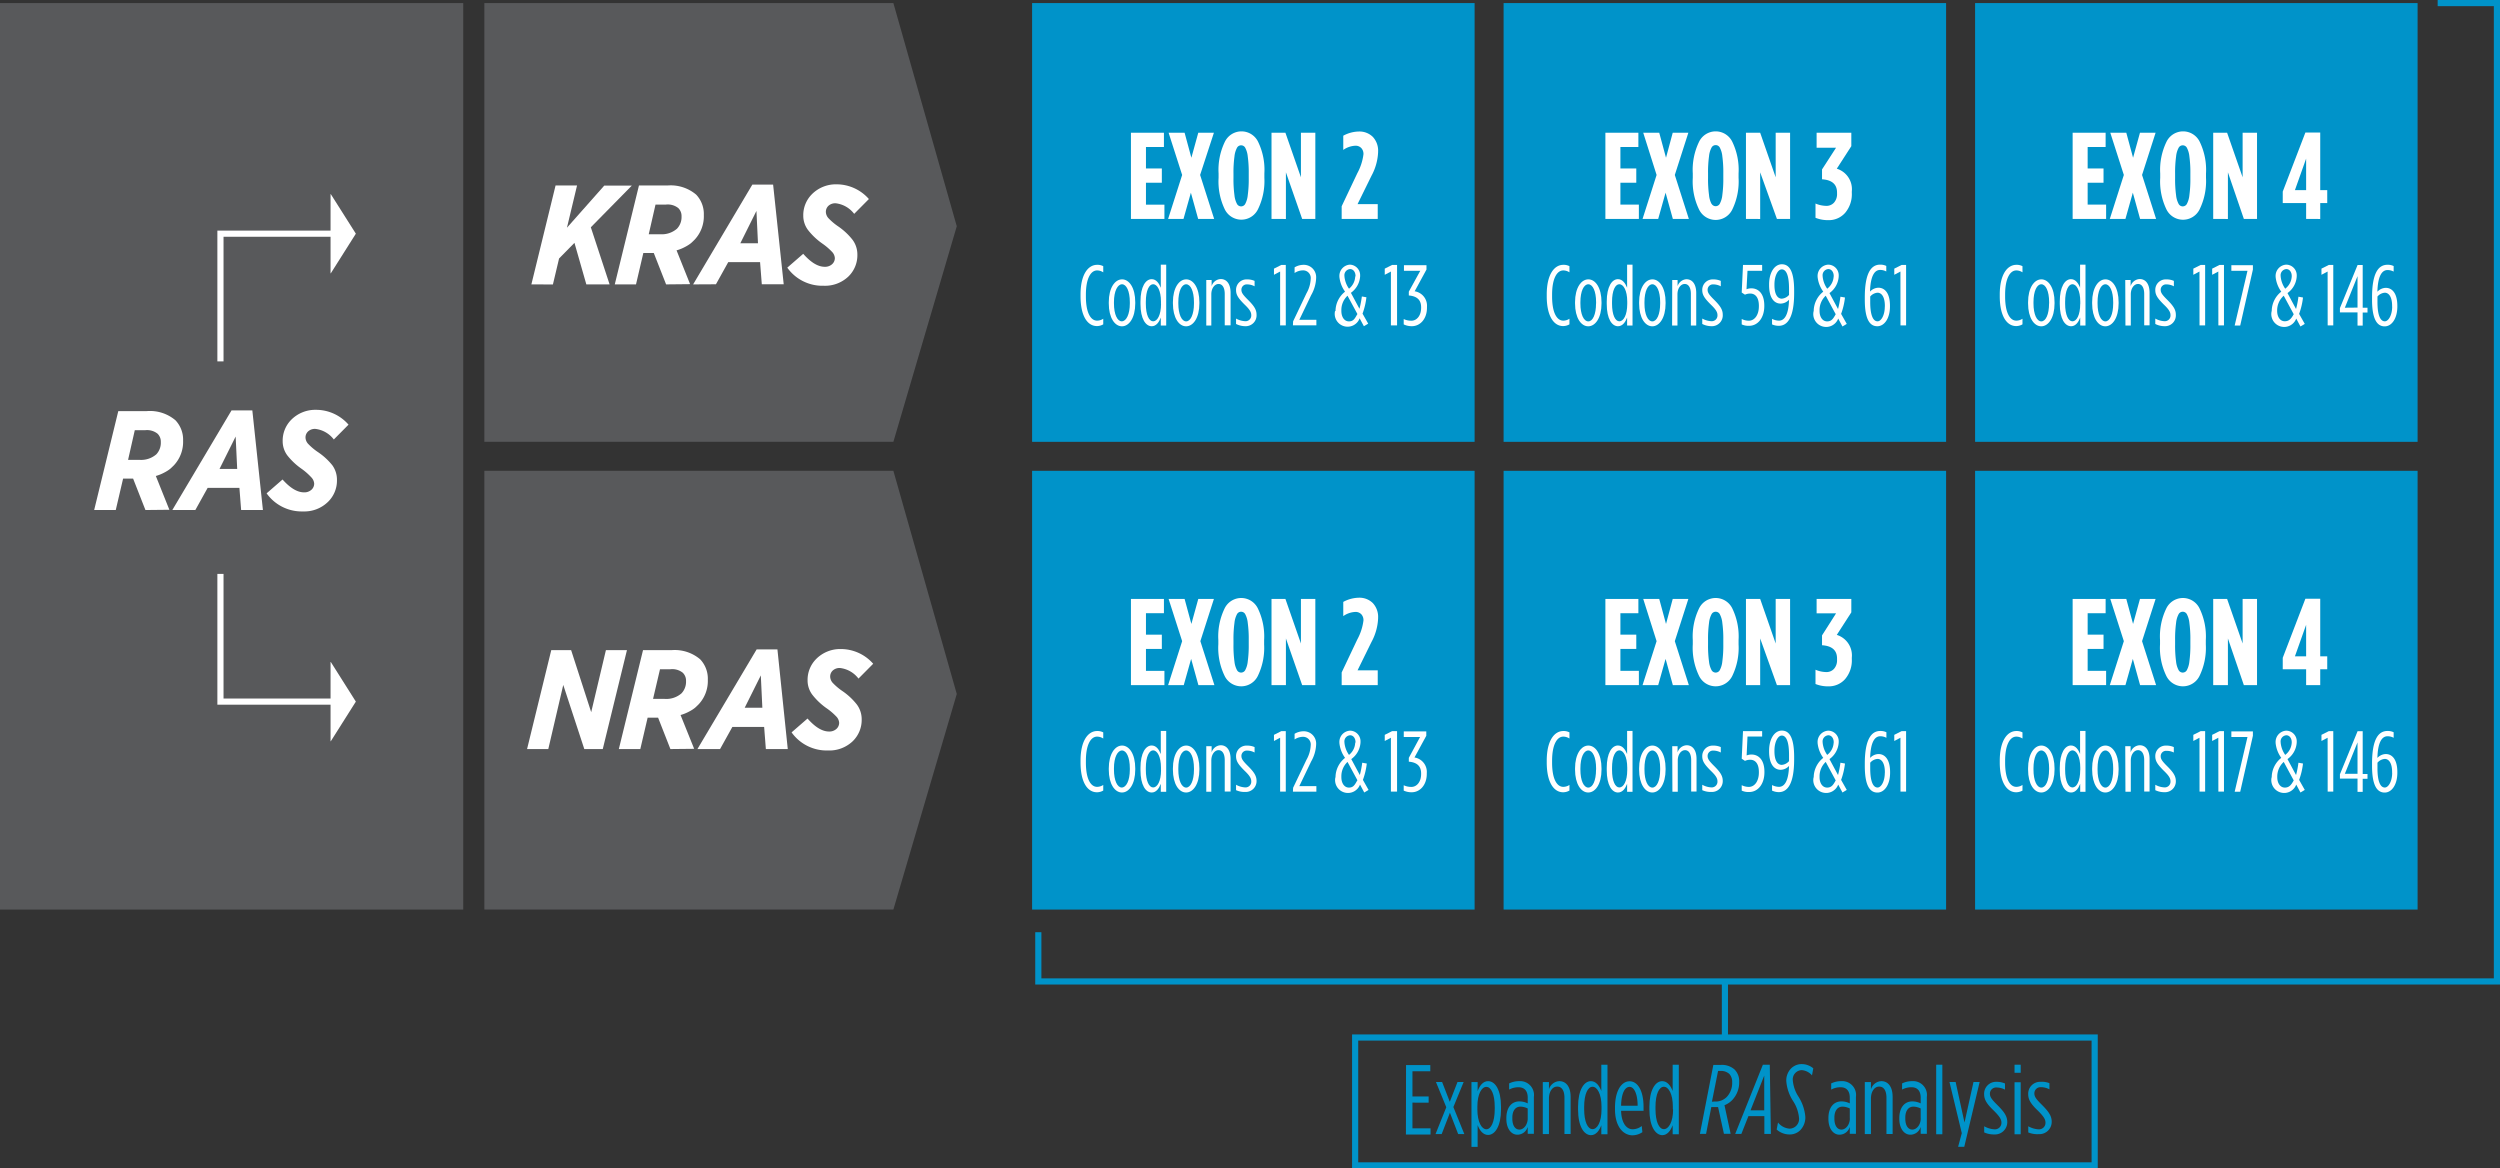 <svg xmlns="http://www.w3.org/2000/svg" viewBox="0 0 406.21 189.86"><rect x="0" y="0" width="406.21" height="189.86" fill="#333333" stroke="none"/><defs><style>.cls-1{fill:#58595b;}.cls-2{fill:#0093c9;}.cls-3{fill:#fff;}.cls-4,.cls-5{fill:none;stroke-miterlimit:10;}.cls-4{stroke:#0093c9;}.cls-5{stroke:#fff;}</style></defs><title>kras-exor-2-analysis-lg</title><g id="Layer_2" data-name="Layer 2"><g id="Layer_1-2" data-name="Layer 1"><polygon class="cls-1" points="78.7 71.79 78.7 0.5 145.16 0.5 155.46 36.76 145.16 71.79 78.7 71.79"/><polygon class="cls-1" points="78.7 147.79 78.7 76.5 145.16 76.5 155.46 112.76 145.16 147.79 78.7 147.79"/><rect class="cls-2" x="167.7" y="76.5" width="71.9" height="71.29"/><rect class="cls-1" y="0.5" width="75.27" height="147.29"/><rect class="cls-2" x="167.7" y="0.5" width="71.9" height="71.29"/><rect class="cls-2" x="244.31" y="76.5" width="71.9" height="71.29"/><rect class="cls-2" x="244.31" y="0.5" width="71.9" height="71.29"/><rect class="cls-2" x="320.92" y="76.5" width="71.9" height="71.29"/><rect class="cls-2" x="320.92" y="0.5" width="71.9" height="71.29"/><path class="cls-3" d="M183.76,35.57v-14h5.36v2.32H186.2v3.48h2.58v2.32H186.2v3.56h3v2.32Z"/><path class="cls-3" d="M194.7,21.57h2.54L195,28.43l2.28,7.14h-2.6l-1.18-4.26-1.2,4.26H189.8l2.28-7.14-2.2-6.86h2.6l1.1,4.06Z"/><path class="cls-3" d="M204.4,34A3,3,0,0,1,199,34a10.42,10.42,0,0,1-1-5.1v-.72a10.42,10.42,0,0,1,1-5.1,3,3,0,0,1,5.44,0,10.42,10.42,0,0,1,1,5.1v.72A10.42,10.42,0,0,1,204.4,34ZM201,33.15a.76.76,0,0,0,1.32,0,3.78,3.78,0,0,0,.42-1.43,19.36,19.36,0,0,0,.16-2.79v-.72a19.36,19.36,0,0,0-.16-2.79,3.78,3.78,0,0,0-.42-1.43A.76.76,0,0,0,201,24a3.78,3.78,0,0,0-.42,1.43,19.36,19.36,0,0,0-.16,2.79v.72a19.36,19.36,0,0,0,.16,2.79A3.78,3.78,0,0,0,201,33.15Z"/><path class="cls-3" d="M206.6,35.57v-14h2.26l2.52,7.24V21.57h2.34v14h-2.14L208.94,28v7.58Z"/><path class="cls-3" d="M218,35.57V33.51l2.54-5.36a8.68,8.68,0,0,0,1-3.08,1.4,1.4,0,0,0-.34-1,1.26,1.26,0,0,0-1-.39,3.67,3.67,0,0,0-1.94.68V22.05a5.48,5.48,0,0,1,2.5-.68,3.09,3.09,0,0,1,2.3.87,3.28,3.28,0,0,1,.86,2.41v.1a8.85,8.85,0,0,1-1.08,3.82l-2.26,4.6h3.28v2.4Z"/><path class="cls-3" d="M175.57,48.13v-.28c0-3.29,1.25-4.82,2.69-4.82a2,2,0,0,1,1,.22v1a1.81,1.81,0,0,0-1-.31c-1,0-1.82,1.25-1.82,3.94v.28c0,2.73.81,3.94,1.82,3.94a1.82,1.82,0,0,0,1-.31v.91a2,2,0,0,1-1.08.28C176.73,52.95,175.57,51.41,175.57,48.13Z"/><path class="cls-3" d="M180.16,49.31V49.1c0-2.34,1-3.71,2.16-3.71s2.14,1.37,2.14,3.71v.21c0,2.34-1,3.71-2.16,3.71S180.16,51.65,180.16,49.31Zm3.42,0v-.22c0-1.81-.56-2.9-1.27-2.9S181,47.27,181,49.08v.22c0,1.81.56,2.91,1.27,2.91S183.58,51.11,183.58,49.31Z"/><path class="cls-3" d="M185.31,49.38V49c0-2.44.85-3.64,1.82-3.64.74,0,1.2.67,1.48,1.4V43h.88v9.89h-.88V51.6c-.28.74-.74,1.41-1.48,1.41C186.17,53,185.31,51.84,185.31,49.38Zm3.33,0V49c0-1.81-.62-2.82-1.27-2.82s-1.19,1-1.19,2.86v.31c0,1.83.52,2.86,1.19,2.86S188.65,51.2,188.65,49.39Z"/><path class="cls-3" d="M190.58,49.31V49.1c0-2.34,1-3.71,2.16-3.71s2.14,1.37,2.14,3.71v.21c0,2.34-1,3.71-2.16,3.71S190.58,51.65,190.58,49.31Zm3.42,0v-.22c0-1.81-.56-2.9-1.27-2.9s-1.27,1.09-1.27,2.9v.22c0,1.81.56,2.91,1.27,2.91S194,51.11,194,49.31Z"/><path class="cls-3" d="M196,45.5h.87v1a1.62,1.62,0,0,1,1.47-1.16c1,0,1.61.83,1.61,2.23v5.29H199V47.75c0-1-.38-1.61-1-1.61s-1.18.67-1.18,1.69v5.06H196Z"/><path class="cls-3" d="M200.84,52.64v-.88a3.36,3.36,0,0,0,1.47.43.93.93,0,0,0,1-1v0c0-.46-.25-.91-1.08-1.7-1-1-1.39-1.55-1.39-2.35v0a1.69,1.69,0,0,1,1.79-1.74,2.87,2.87,0,0,1,1.22.24v.88a2.58,2.58,0,0,0-1.22-.31.86.86,0,0,0-.92.88v0c0,.46.24.81,1.09,1.65,1,1,1.37,1.6,1.37,2.4v0A1.76,1.76,0,0,1,202.33,53,3.36,3.36,0,0,1,200.84,52.64Z"/><path class="cls-3" d="M208,44.12l-1,.53v-1l1.19-.6h.73v9.82H208Z"/><path class="cls-3" d="M210.11,52.21l2.17-4.55a5.23,5.23,0,0,0,.69-2.34,1.24,1.24,0,0,0-1.23-1.39,2.51,2.51,0,0,0-1.39.43v-.92a2.86,2.86,0,0,1,1.5-.41,2,2,0,0,1,2,2.14v.06a6,6,0,0,1-.81,2.73l-1.92,4h2.77v.9h-3.81Z"/><path class="cls-3" d="M217,50.55v-.08a4.07,4.07,0,0,1,1.55-3.08,4.93,4.93,0,0,1-.92-2.42v-.08A1.83,1.83,0,0,1,219.33,43,1.73,1.73,0,0,1,221,44.82v.08a3.58,3.58,0,0,1-1.5,2.68l1.39,2.59a14.76,14.76,0,0,0,.39-2l.74.13a11.26,11.26,0,0,1-.63,2.66l.92,1.63-.7.42-.69-1.29a2.09,2.09,0,0,1-4-1.18Zm3.57.5-1.62-3a3.19,3.19,0,0,0-1,2.37v.1c0,1,.49,1.7,1.23,1.7S220.15,51.74,220.53,51.06Zm-.32-6.14v-.07c0-.6-.34-1.12-.88-1.12a1,1,0,0,0-.92,1.13v.06a4.13,4.13,0,0,0,.74,2A2.67,2.67,0,0,0,220.2,44.92Z"/><path class="cls-3" d="M226,44.12l-1,.53v-1l1.19-.6H227v9.82H226Z"/><path class="cls-3" d="M228.08,52.71v-.87a2.84,2.84,0,0,0,1.26.27c.83,0,1.57-.78,1.57-2.1v-.08c0-1.25-.73-1.81-2-1.92v-.62L230.77,44h-2.65v-.91h3.66v.71l-1.92,3.53a2.37,2.37,0,0,1,2,2.54V50c0,1.83-1.11,3-2.45,3A3,3,0,0,1,228.08,52.71Z"/><path class="cls-3" d="M260.85,35.57v-14h5.36v2.32h-2.92v3.48h2.58v2.32h-2.58v3.56h3v2.32Z"/><path class="cls-3" d="M271.79,21.57h2.54l-2.2,6.86,2.28,7.14h-2.6l-1.18-4.26-1.2,4.26h-2.54l2.28-7.14L267,21.57h2.6l1.1,4.06Z"/><path class="cls-3" d="M281.49,34a3,3,0,0,1-5.44,0,10.42,10.42,0,0,1-1-5.1v-.72a10.42,10.42,0,0,1,1-5.1,3,3,0,0,1,5.44,0,10.43,10.43,0,0,1,1,5.1v.72A10.43,10.43,0,0,1,281.49,34Zm-3.38-.88a.76.76,0,0,0,1.32,0,3.76,3.76,0,0,0,.42-1.43,19.22,19.22,0,0,0,.16-2.79v-.72a19.22,19.22,0,0,0-.16-2.79,3.76,3.76,0,0,0-.42-1.43.76.76,0,0,0-1.32,0,3.76,3.76,0,0,0-.42,1.43,19.22,19.22,0,0,0-.16,2.79v.72a19.22,19.22,0,0,0,.16,2.79A3.76,3.76,0,0,0,278.11,33.15Z"/><path class="cls-3" d="M283.69,35.57v-14H286l2.52,7.24V21.57h2.34v14h-2.14L286,28v7.58Z"/><path class="cls-3" d="M297.07,35.77a5.4,5.4,0,0,1-2.08-.38V33.07a4.61,4.61,0,0,0,1.76.38,1.63,1.63,0,0,0,1.25-.53,2.08,2.08,0,0,0,.49-1.47v-.16q0-2-2.44-2.16v-1.6L298.33,24h-3.16V21.57h5.64v2.18l-2.36,3.66a3.49,3.49,0,0,1,2.44,3.7v.22a4.69,4.69,0,0,1-1.07,3.24A3.52,3.52,0,0,1,297.07,35.77Z"/><path class="cls-3" d="M251.32,48.13v-.28c0-3.29,1.25-4.82,2.69-4.82a2,2,0,0,1,1,.22v1a1.81,1.81,0,0,0-1-.31c-1,0-1.82,1.25-1.82,3.94v.28c0,2.73.81,3.94,1.82,3.94a1.82,1.82,0,0,0,1-.31v.91a2,2,0,0,1-1.08.28C252.49,52.95,251.32,51.41,251.32,48.13Z"/><path class="cls-3" d="M255.92,49.31V49.1c0-2.34,1-3.71,2.16-3.71s2.14,1.37,2.14,3.71v.21c0,2.34-1,3.71-2.16,3.71S255.92,51.65,255.92,49.31Zm3.42,0v-.22c0-1.81-.56-2.9-1.27-2.9s-1.28,1.09-1.28,2.9v.22c0,1.81.56,2.91,1.28,2.91S259.33,51.11,259.33,49.31Z"/><path class="cls-3" d="M261.07,49.38V49c0-2.44.85-3.64,1.82-3.64.74,0,1.21.67,1.49,1.4V43h.88v9.89h-.88V51.6c-.28.74-.74,1.41-1.49,1.41C261.92,53,261.07,51.84,261.07,49.38Zm3.33,0V49c0-1.81-.62-2.82-1.28-2.82s-1.19,1-1.19,2.86v.31c0,1.83.52,2.86,1.19,2.86S264.4,51.2,264.4,49.39Z"/><path class="cls-3" d="M266.33,49.31V49.1c0-2.34,1-3.71,2.16-3.71s2.14,1.37,2.14,3.71v.21c0,2.34-1,3.71-2.16,3.71S266.33,51.65,266.33,49.31Zm3.42,0v-.22c0-1.81-.56-2.9-1.27-2.9s-1.28,1.09-1.28,2.9v.22c0,1.81.56,2.91,1.28,2.91S269.75,51.11,269.75,49.31Z"/><path class="cls-3" d="M271.71,45.5h.87v1A1.62,1.62,0,0,1,274,45.37c1,0,1.61.83,1.61,2.23v5.29h-.87V47.75c0-1-.38-1.61-1-1.61s-1.18.67-1.18,1.69v5.06h-.87Z"/><path class="cls-3" d="M276.59,52.64v-.88a3.36,3.36,0,0,0,1.47.43.93.93,0,0,0,1-1v0c0-.46-.25-.91-1.08-1.7-1-1-1.39-1.55-1.39-2.35v0a1.69,1.69,0,0,1,1.79-1.74,2.87,2.87,0,0,1,1.22.24v.88a2.58,2.58,0,0,0-1.22-.31.86.86,0,0,0-.92.88v0c0,.46.24.81,1.09,1.65,1,1,1.37,1.6,1.37,2.4v0A1.76,1.76,0,0,1,278.08,53,3.36,3.36,0,0,1,276.59,52.64Z"/><path class="cls-3" d="M283,52.71v-.88a2.58,2.58,0,0,0,1.16.28c.94,0,1.63-.94,1.63-2.34V49.7c0-1.44-.64-2-1.39-2a2,2,0,0,0-.87.18l-.53-.35.21-4.48h3.11V44h-2.38L283.78,47a2.06,2.06,0,0,1,.8-.15c1.09,0,2.09.81,2.09,2.8v.08c0,1.92-1.05,3.21-2.48,3.21A2.6,2.6,0,0,1,283,52.71Z"/><path class="cls-3" d="M287.93,52.71v-.9a2.55,2.55,0,0,0,1.12.29c1,0,1.57-1.15,1.64-3.4a1.89,1.89,0,0,1-1.36.63c-1,0-1.88-.83-1.88-3v-.1c0-2,.91-3.29,2.07-3.29s2,1,2,4.3v.39c0,3.91-1.05,5.31-2.49,5.31A2.68,2.68,0,0,1,287.93,52.71Zm2.76-4.79v-1c0-2.45-.57-3.15-1.18-3.15s-1.19,1-1.19,2.45v.1c0,1.58.55,2.21,1.19,2.21A1.74,1.74,0,0,0,290.69,47.92Z"/><path class="cls-3" d="M294.7,50.55v-.08a4.07,4.07,0,0,1,1.55-3.08,4.93,4.93,0,0,1-.92-2.42v-.08A1.83,1.83,0,0,1,297.08,43a1.73,1.73,0,0,1,1.68,1.86v.08a3.58,3.58,0,0,1-1.5,2.68l1.39,2.59a14.76,14.76,0,0,0,.39-2l.74.13a11.26,11.26,0,0,1-.63,2.66l.92,1.63-.7.42-.69-1.29a2.09,2.09,0,0,1-4-1.18Zm3.57.5-1.62-3a3.19,3.19,0,0,0-1,2.37v.1c0,1,.49,1.7,1.23,1.7S297.89,51.74,298.27,51.06Zm-.32-6.14v-.07c0-.6-.34-1.12-.88-1.12a1,1,0,0,0-.92,1.13v.06a4.13,4.13,0,0,0,.74,2A2.67,2.67,0,0,0,297.94,44.92Z"/><path class="cls-3" d="M303,48.72v-.39C303,44.42,304,43,305.49,43a2.2,2.2,0,0,1,1,.21v.9a2.08,2.08,0,0,0-1-.25c-1,0-1.58,1.19-1.64,3.52a1.91,1.91,0,0,1,1.36-.63c1,0,1.88.83,1.88,2.93v.11c0,1.93-.9,3.22-2.06,3.22S303,52,303,48.72Zm3.26,1.11V49.7c0-1.5-.56-2.14-1.19-2.14a1.74,1.74,0,0,0-1.19.62v.88c0,2.45.59,3.15,1.19,3.15S306.25,51.2,306.25,49.82Z"/><path class="cls-3" d="M308.79,44.12l-1,.53v-1l1.19-.6h.73v9.82h-.91Z"/><path class="cls-3" d="M336.77,35.57v-14h5.36v2.32h-2.92v3.48h2.58v2.32h-2.58v3.56h3v2.32Z"/><path class="cls-3" d="M347.71,21.57h2.54l-2.2,6.86,2.28,7.14h-2.6l-1.18-4.26-1.2,4.26h-2.54l2.28-7.14-2.2-6.86h2.6l1.1,4.06Z"/><path class="cls-3" d="M357.41,34A3,3,0,0,1,352,34a10.42,10.42,0,0,1-1-5.1v-.72a10.42,10.42,0,0,1,1-5.1,3,3,0,0,1,5.44,0,10.43,10.43,0,0,1,1,5.1v.72A10.43,10.43,0,0,1,357.41,34ZM354,33.15a.76.76,0,0,0,1.32,0,3.76,3.76,0,0,0,.42-1.43,19.22,19.22,0,0,0,.16-2.79v-.72a19.22,19.22,0,0,0-.16-2.79,3.76,3.76,0,0,0-.42-1.43A.76.76,0,0,0,354,24a3.76,3.76,0,0,0-.42,1.43,19.22,19.22,0,0,0-.16,2.79v.72a19.22,19.22,0,0,0,.16,2.79A3.76,3.76,0,0,0,354,33.15Z"/><path class="cls-3" d="M359.61,35.57v-14h2.26l2.52,7.24V21.57h2.34v14h-2.14L362,28v7.58Z"/><path class="cls-3" d="M374.71,35.57V33h-3.8V31.13l3.68-9.6H377v9.36h1.14V33H377v2.58Zm-1.82-4.68h1.82V25.77Z"/><path class="cls-3" d="M324.93,48.13v-.28c0-3.29,1.25-4.82,2.69-4.82a2,2,0,0,1,1,.22v1a1.81,1.81,0,0,0-1-.31c-1,0-1.82,1.25-1.82,3.94v.28c0,2.73.81,3.94,1.82,3.94a1.82,1.82,0,0,0,1-.31v.91a2,2,0,0,1-1.08.28C326.1,52.95,324.93,51.41,324.93,48.13Z"/><path class="cls-3" d="M329.53,49.31V49.1c0-2.34,1-3.71,2.16-3.71s2.14,1.37,2.14,3.71v.21c0,2.34-1,3.71-2.16,3.71S329.53,51.65,329.53,49.31Zm3.42,0v-.22c0-1.81-.56-2.9-1.27-2.9s-1.27,1.09-1.27,2.9v.22c0,1.81.56,2.91,1.27,2.91S332.94,51.11,332.94,49.31Z"/><path class="cls-3" d="M334.68,49.38V49c0-2.44.85-3.64,1.82-3.64.74,0,1.21.67,1.48,1.4V43h.88v9.89H338V51.6c-.28.74-.74,1.41-1.48,1.41C335.53,53,334.68,51.84,334.68,49.38Zm3.33,0V49c0-1.81-.62-2.82-1.27-2.82s-1.19,1-1.19,2.86v.31c0,1.83.52,2.86,1.19,2.86S338,51.2,338,49.39Z"/><path class="cls-3" d="M339.94,49.31V49.1c0-2.34,1-3.71,2.16-3.71s2.14,1.37,2.14,3.71v.21c0,2.34-1,3.71-2.16,3.71S339.94,51.65,339.94,49.31Zm3.42,0v-.22c0-1.81-.56-2.9-1.27-2.9s-1.27,1.09-1.27,2.9v.22c0,1.81.56,2.91,1.27,2.91S343.36,51.11,343.36,49.31Z"/><path class="cls-3" d="M345.32,45.5h.87v1a1.62,1.62,0,0,1,1.47-1.16c1,0,1.61.83,1.61,2.23v5.29h-.87V47.75c0-1-.38-1.61-1-1.61s-1.18.67-1.18,1.69v5.06h-.87Z"/><path class="cls-3" d="M350.2,52.64v-.88a3.36,3.36,0,0,0,1.47.43.93.93,0,0,0,1-1v0c0-.46-.25-.91-1.08-1.7-1-1-1.39-1.55-1.39-2.35v0A1.69,1.69,0,0,1,352,45.4a2.87,2.87,0,0,1,1.22.24v.88a2.58,2.58,0,0,0-1.22-.31.86.86,0,0,0-.92.88v0c0,.46.24.81,1.09,1.65,1,1,1.37,1.6,1.37,2.4v0A1.76,1.76,0,0,1,351.69,53,3.36,3.36,0,0,1,350.2,52.64Z"/><path class="cls-3" d="M357.38,44.12l-1,.53v-1l1.19-.6h.73v9.82h-.91Z"/><path class="cls-3" d="M360.44,44.12l-1,.53v-1l1.19-.6h.73v9.82h-.91Z"/><path class="cls-3" d="M365.18,44h-2.62v-.91h3.5v.71L364,52.89h-.9Z"/><path class="cls-3" d="M369.12,50.55v-.08a4.07,4.07,0,0,1,1.55-3.08,4.94,4.94,0,0,1-.92-2.42v-.08A1.83,1.83,0,0,1,371.5,43a1.73,1.73,0,0,1,1.68,1.86v.08a3.58,3.58,0,0,1-1.5,2.68l1.39,2.59a14.75,14.75,0,0,0,.39-2l.74.13a11.26,11.26,0,0,1-.63,2.66l.92,1.63-.7.42-.69-1.29a2.09,2.09,0,0,1-4-1.18Zm3.57.5-1.62-3A3.19,3.19,0,0,0,370,50.4v.1c0,1,.49,1.7,1.23,1.7S372.31,51.74,372.69,51.06Zm-.32-6.14v-.07c0-.6-.34-1.12-.88-1.12a1,1,0,0,0-.92,1.13v.06a4.12,4.12,0,0,0,.74,2A2.67,2.67,0,0,0,372.37,44.92Z"/><path class="cls-3" d="M378.2,44.12l-1,.53v-1l1.19-.6h.73v9.82h-.91Z"/><path class="cls-3" d="M383.06,50.76H380.2v-.7l2.87-7h.83V50h.78v.78h-.78v2.13h-.84Zm0-.78V44.87L381,50Z"/><path class="cls-3" d="M385.42,48.72v-.39c0-3.91,1-5.31,2.51-5.31a2.2,2.2,0,0,1,1,.21v.9a2.08,2.08,0,0,0-1-.25c-1,0-1.58,1.19-1.64,3.52a1.92,1.92,0,0,1,1.36-.63c1,0,1.88.83,1.88,2.93v.11c0,1.93-.9,3.22-2.06,3.22S385.42,52,385.42,48.72Zm3.26,1.11V49.7c0-1.5-.56-2.14-1.19-2.14a1.75,1.75,0,0,0-1.19.62v.88c0,2.45.59,3.15,1.19,3.15S388.69,51.2,388.69,49.82Z"/><path class="cls-3" d="M183.76,111.32v-14h5.36v2.32H186.2v3.48h2.58v2.32H186.2V109h3v2.32Z"/><path class="cls-3" d="M194.7,97.32h2.54l-2.2,6.86,2.28,7.14h-2.6l-1.18-4.26-1.2,4.26H189.8l2.28-7.14-2.2-6.86h2.6l1.1,4.06Z"/><path class="cls-3" d="M204.4,109.78a3,3,0,0,1-5.44,0,10.42,10.42,0,0,1-1-5.1V104a10.42,10.42,0,0,1,1-5.1,3,3,0,0,1,5.44,0,10.42,10.42,0,0,1,1,5.1v.72A10.42,10.42,0,0,1,204.4,109.78ZM201,108.9a.76.76,0,0,0,1.32,0,3.78,3.78,0,0,0,.42-1.43,19.36,19.36,0,0,0,.16-2.79V104a19.36,19.36,0,0,0-.16-2.79,3.78,3.78,0,0,0-.42-1.43.76.76,0,0,0-1.32,0,3.78,3.78,0,0,0-.42,1.43,19.36,19.36,0,0,0-.16,2.79v.72a19.36,19.36,0,0,0,.16,2.79A3.78,3.78,0,0,0,201,108.9Z"/><path class="cls-3" d="M206.6,111.32v-14h2.26l2.52,7.24V97.32h2.34v14h-2.14l-2.64-7.58v7.58Z"/><path class="cls-3" d="M218,111.32v-2.06l2.54-5.36a8.68,8.68,0,0,0,1-3.08,1.4,1.4,0,0,0-.34-1,1.26,1.26,0,0,0-1-.39,3.67,3.67,0,0,0-1.94.68V97.8a5.48,5.48,0,0,1,2.5-.68,3.09,3.09,0,0,1,2.3.87,3.28,3.28,0,0,1,.86,2.41v.1a8.85,8.85,0,0,1-1.08,3.82l-2.26,4.6h3.28v2.4Z"/><path class="cls-3" d="M175.57,123.88v-.28c0-3.29,1.25-4.82,2.69-4.82a2,2,0,0,1,1,.22v1a1.81,1.81,0,0,0-1-.31c-1,0-1.82,1.25-1.82,3.94v.28c0,2.73.81,3.94,1.82,3.94a1.82,1.82,0,0,0,1-.31v.91a2,2,0,0,1-1.08.28C176.73,128.7,175.57,127.16,175.57,123.88Z"/><path class="cls-3" d="M180.16,125.06v-.21c0-2.34,1-3.71,2.16-3.71s2.14,1.37,2.14,3.71v.21c0,2.34-1,3.71-2.16,3.71S180.16,127.4,180.16,125.06Zm3.42,0v-.22c0-1.81-.56-2.9-1.27-2.9S181,123,181,124.83v.22c0,1.81.56,2.91,1.27,2.91S183.58,126.86,183.58,125.06Z"/><path class="cls-3" d="M185.31,125.13v-.36c0-2.44.85-3.64,1.82-3.64.74,0,1.2.67,1.48,1.4v-3.77h.88v9.89h-.88v-1.29c-.28.74-.74,1.41-1.48,1.41C186.17,128.77,185.31,127.59,185.31,125.13Zm3.33,0v-.39c0-1.81-.62-2.82-1.27-2.82s-1.19,1-1.19,2.86v.31c0,1.83.52,2.86,1.19,2.86S188.65,126.95,188.65,125.14Z"/><path class="cls-3" d="M190.58,125.06v-.21c0-2.34,1-3.71,2.16-3.71s2.14,1.37,2.14,3.71v.21c0,2.34-1,3.71-2.16,3.71S190.58,127.4,190.58,125.06Zm3.42,0v-.22c0-1.81-.56-2.9-1.27-2.9s-1.27,1.09-1.27,2.9v.22c0,1.81.56,2.91,1.27,2.91S194,126.86,194,125.06Z"/><path class="cls-3" d="M196,121.25h.87v1a1.62,1.62,0,0,1,1.47-1.16c1,0,1.61.83,1.61,2.23v5.29H199V123.5c0-1-.38-1.61-1-1.61s-1.18.67-1.18,1.69v5.06H196Z"/><path class="cls-3" d="M200.84,128.39v-.88a3.36,3.36,0,0,0,1.47.43.93.93,0,0,0,1-1v0c0-.46-.25-.91-1.08-1.7-1-1-1.39-1.55-1.39-2.35v0a1.69,1.69,0,0,1,1.79-1.74,2.87,2.87,0,0,1,1.22.24v.88a2.58,2.58,0,0,0-1.22-.31.86.86,0,0,0-.92.88v0c0,.46.24.81,1.09,1.65,1,1,1.37,1.6,1.37,2.4v0a1.76,1.76,0,0,1-1.83,1.79A3.36,3.36,0,0,1,200.84,128.39Z"/><path class="cls-3" d="M208,119.87l-1,.53v-1l1.19-.6h.73v9.82H208Z"/><path class="cls-3" d="M210.11,128l2.17-4.55a5.23,5.23,0,0,0,.69-2.34,1.24,1.24,0,0,0-1.23-1.39,2.51,2.51,0,0,0-1.39.43v-.92a2.86,2.86,0,0,1,1.5-.41,2,2,0,0,1,2,2.14V121a6,6,0,0,1-.81,2.73l-1.92,4h2.77v.9h-3.81Z"/><path class="cls-3" d="M217,126.3v-.08a4.07,4.07,0,0,1,1.55-3.08,4.93,4.93,0,0,1-.92-2.42v-.08a1.83,1.83,0,0,1,1.75-1.92,1.73,1.73,0,0,1,1.68,1.86v.08a3.58,3.58,0,0,1-1.5,2.68l1.39,2.59a14.76,14.76,0,0,0,.39-2l.74.13a11.26,11.26,0,0,1-.63,2.66l.92,1.63-.7.42-.69-1.29a2.09,2.09,0,0,1-4-1.18Zm3.57.5-1.62-3a3.19,3.19,0,0,0-1,2.37v.1c0,1,.49,1.7,1.23,1.7S220.15,127.49,220.53,126.81Zm-.32-6.14v-.07c0-.6-.34-1.12-.88-1.12a1,1,0,0,0-.92,1.13v.06a4.13,4.13,0,0,0,.74,2A2.67,2.67,0,0,0,220.2,120.67Z"/><path class="cls-3" d="M226,119.87l-1,.53v-1l1.19-.6H227v9.82H226Z"/><path class="cls-3" d="M228.08,128.46v-.87a2.84,2.84,0,0,0,1.26.27c.83,0,1.57-.78,1.57-2.1v-.08c0-1.25-.73-1.81-2-1.92v-.62l1.83-3.39h-2.65v-.91h3.66v.71l-1.92,3.53a2.37,2.37,0,0,1,2,2.54v.11c0,1.83-1.11,3-2.45,3A3,3,0,0,1,228.08,128.46Z"/><path class="cls-3" d="M260.85,111.32v-14h5.36v2.32h-2.92v3.48h2.58v2.32h-2.58V109h3v2.32Z"/><path class="cls-3" d="M271.79,97.32h2.54l-2.2,6.86,2.28,7.14h-2.6l-1.18-4.26-1.2,4.26h-2.54l2.28-7.14L267,97.32h2.6l1.1,4.06Z"/><path class="cls-3" d="M281.49,109.78a3,3,0,0,1-5.44,0,10.42,10.42,0,0,1-1-5.1V104a10.42,10.42,0,0,1,1-5.1,3,3,0,0,1,5.44,0,10.43,10.43,0,0,1,1,5.1v.72A10.43,10.43,0,0,1,281.49,109.78Zm-3.38-.88a.76.76,0,0,0,1.32,0,3.76,3.76,0,0,0,.42-1.43,19.22,19.22,0,0,0,.16-2.79V104a19.22,19.22,0,0,0-.16-2.79,3.76,3.76,0,0,0-.42-1.43.76.76,0,0,0-1.32,0,3.76,3.76,0,0,0-.42,1.43,19.22,19.22,0,0,0-.16,2.79v.72a19.22,19.22,0,0,0,.16,2.79A3.76,3.76,0,0,0,278.11,108.9Z"/><path class="cls-3" d="M283.69,111.32v-14H286l2.52,7.24V97.32h2.34v14h-2.14L286,103.74v7.58Z"/><path class="cls-3" d="M297.07,111.52a5.4,5.4,0,0,1-2.08-.38v-2.32a4.61,4.61,0,0,0,1.76.38,1.63,1.63,0,0,0,1.25-.53,2.08,2.08,0,0,0,.49-1.47V107q0-2-2.44-2.16v-1.6l2.28-3.58h-3.16V97.32h5.64V99.5l-2.36,3.66a3.49,3.49,0,0,1,2.44,3.7v.22a4.69,4.69,0,0,1-1.07,3.24A3.52,3.52,0,0,1,297.07,111.52Z"/><path class="cls-3" d="M251.32,123.88v-.28c0-3.29,1.25-4.82,2.69-4.82a2,2,0,0,1,1,.22v1a1.81,1.81,0,0,0-1-.31c-1,0-1.82,1.25-1.82,3.94v.28c0,2.73.81,3.94,1.82,3.94a1.82,1.82,0,0,0,1-.31v.91a2,2,0,0,1-1.08.28C252.49,128.7,251.32,127.16,251.32,123.88Z"/><path class="cls-3" d="M255.92,125.06v-.21c0-2.34,1-3.71,2.16-3.71s2.14,1.37,2.14,3.71v.21c0,2.34-1,3.71-2.16,3.71S255.92,127.4,255.92,125.06Zm3.42,0v-.22c0-1.81-.56-2.9-1.27-2.9s-1.28,1.09-1.28,2.9v.22c0,1.81.56,2.91,1.28,2.91S259.33,126.86,259.33,125.06Z"/><path class="cls-3" d="M261.07,125.13v-.36c0-2.44.85-3.64,1.82-3.64.74,0,1.21.67,1.49,1.4v-3.77h.88v9.89h-.88v-1.29c-.28.74-.74,1.41-1.49,1.41C261.92,128.77,261.07,127.59,261.07,125.13Zm3.33,0v-.39c0-1.81-.62-2.82-1.28-2.82s-1.19,1-1.19,2.86v.31c0,1.83.52,2.86,1.19,2.86S264.4,126.95,264.4,125.14Z"/><path class="cls-3" d="M266.33,125.06v-.21c0-2.34,1-3.71,2.16-3.71s2.14,1.37,2.14,3.71v.21c0,2.34-1,3.71-2.16,3.71S266.33,127.4,266.33,125.06Zm3.42,0v-.22c0-1.81-.56-2.9-1.27-2.9s-1.28,1.09-1.28,2.9v.22c0,1.81.56,2.91,1.28,2.91S269.75,126.86,269.75,125.06Z"/><path class="cls-3" d="M271.71,121.25h.87v1a1.62,1.62,0,0,1,1.47-1.16c1,0,1.61.83,1.61,2.23v5.29h-.87V123.5c0-1-.38-1.61-1-1.61s-1.18.67-1.18,1.69v5.06h-.87Z"/><path class="cls-3" d="M276.59,128.39v-.88a3.36,3.36,0,0,0,1.47.43.93.93,0,0,0,1-1v0c0-.46-.25-.91-1.08-1.7-1-1-1.39-1.55-1.39-2.35v0a1.69,1.69,0,0,1,1.79-1.74,2.87,2.87,0,0,1,1.22.24v.88a2.58,2.58,0,0,0-1.22-.31.86.86,0,0,0-.92.88v0c0,.46.24.81,1.09,1.65,1,1,1.37,1.6,1.37,2.4v0a1.76,1.76,0,0,1-1.83,1.79A3.36,3.36,0,0,1,276.59,128.39Z"/><path class="cls-3" d="M283,128.46v-.88a2.58,2.58,0,0,0,1.16.28c.94,0,1.63-.94,1.63-2.34v-.07c0-1.44-.64-2-1.39-2a2,2,0,0,0-.87.18l-.53-.35.21-4.48h3.11v.88h-2.38l-.14,3.07a2.06,2.06,0,0,1,.8-.15c1.09,0,2.09.81,2.09,2.8v.08c0,1.92-1.05,3.21-2.48,3.21A2.6,2.6,0,0,1,283,128.46Z"/><path class="cls-3" d="M287.93,128.46v-.9a2.55,2.55,0,0,0,1.12.29c1,0,1.57-1.15,1.64-3.4a1.89,1.89,0,0,1-1.36.63c-1,0-1.88-.83-1.88-3V122c0-2,.91-3.29,2.07-3.29s2,1,2,4.3v.39c0,3.91-1.05,5.31-2.49,5.31A2.68,2.68,0,0,1,287.93,128.46Zm2.76-4.79v-1c0-2.45-.57-3.15-1.18-3.15s-1.19,1-1.19,2.45v.1c0,1.58.55,2.21,1.19,2.21A1.74,1.74,0,0,0,290.69,123.67Z"/><path class="cls-3" d="M294.7,126.3v-.08a4.07,4.07,0,0,1,1.55-3.08,4.93,4.93,0,0,1-.92-2.42v-.08a1.83,1.83,0,0,1,1.75-1.92,1.73,1.73,0,0,1,1.68,1.86v.08a3.58,3.58,0,0,1-1.5,2.68l1.39,2.59a14.76,14.76,0,0,0,.39-2l.74.13a11.26,11.26,0,0,1-.63,2.66l.92,1.63-.7.42-.69-1.29a2.09,2.09,0,0,1-4-1.18Zm3.57.5-1.62-3a3.19,3.19,0,0,0-1,2.37v.1c0,1,.49,1.7,1.23,1.7S297.89,127.49,298.27,126.81Zm-.32-6.14v-.07c0-.6-.34-1.12-.88-1.12a1,1,0,0,0-.92,1.13v.06a4.13,4.13,0,0,0,.74,2A2.67,2.67,0,0,0,297.94,120.67Z"/><path class="cls-3" d="M303,124.47v-.39c0-3.91,1.05-5.31,2.51-5.31a2.2,2.2,0,0,1,1,.21v.9a2.08,2.08,0,0,0-1-.25c-1,0-1.58,1.19-1.64,3.52a1.91,1.91,0,0,1,1.36-.63c1,0,1.88.83,1.88,2.93v.11c0,1.93-.9,3.22-2.06,3.22S303,127.77,303,124.47Zm3.26,1.11v-.13c0-1.5-.56-2.14-1.19-2.14a1.74,1.74,0,0,0-1.19.62v.88c0,2.45.59,3.15,1.19,3.15S306.25,126.95,306.25,125.57Z"/><path class="cls-3" d="M308.79,119.87l-1,.53v-1l1.19-.6h.73v9.82h-.91Z"/><path class="cls-3" d="M336.77,111.32v-14h5.36v2.32h-2.92v3.48h2.58v2.32h-2.58V109h3v2.32Z"/><path class="cls-3" d="M347.71,97.32h2.54l-2.2,6.86,2.28,7.14h-2.6l-1.18-4.26-1.2,4.26h-2.54l2.28-7.14-2.2-6.86h2.6l1.1,4.06Z"/><path class="cls-3" d="M357.41,109.78a3,3,0,0,1-5.44,0,10.42,10.42,0,0,1-1-5.1V104a10.42,10.42,0,0,1,1-5.1,3,3,0,0,1,5.44,0,10.43,10.43,0,0,1,1,5.1v.72A10.43,10.43,0,0,1,357.41,109.78ZM354,108.9a.76.76,0,0,0,1.32,0,3.76,3.76,0,0,0,.42-1.43,19.22,19.22,0,0,0,.16-2.79V104a19.22,19.22,0,0,0-.16-2.79,3.76,3.76,0,0,0-.42-1.43.76.76,0,0,0-1.32,0,3.76,3.76,0,0,0-.42,1.43,19.22,19.22,0,0,0-.16,2.79v.72a19.22,19.22,0,0,0,.16,2.79A3.76,3.76,0,0,0,354,108.9Z"/><path class="cls-3" d="M359.61,111.32v-14h2.26l2.52,7.24V97.32h2.34v14h-2.14L362,103.74v7.58Z"/><path class="cls-3" d="M374.71,111.32v-2.58h-3.8v-1.86l3.68-9.6H377v9.36h1.14v2.1H377v2.58Zm-1.82-4.68h1.82v-5.12Z"/><path class="cls-3" d="M324.93,123.88v-.28c0-3.29,1.25-4.82,2.69-4.82a2,2,0,0,1,1,.22v1a1.81,1.81,0,0,0-1-.31c-1,0-1.82,1.25-1.82,3.94v.28c0,2.73.81,3.94,1.82,3.94a1.82,1.82,0,0,0,1-.31v.91a2,2,0,0,1-1.08.28C326.1,128.7,324.93,127.16,324.93,123.88Z"/><path class="cls-3" d="M329.53,125.06v-.21c0-2.34,1-3.71,2.16-3.71s2.14,1.37,2.14,3.71v.21c0,2.34-1,3.71-2.16,3.71S329.53,127.4,329.53,125.06Zm3.42,0v-.22c0-1.81-.56-2.9-1.27-2.9s-1.27,1.09-1.27,2.9v.22c0,1.81.56,2.91,1.27,2.91S332.94,126.86,332.94,125.06Z"/><path class="cls-3" d="M334.68,125.13v-.36c0-2.44.85-3.64,1.82-3.64.74,0,1.21.67,1.48,1.4v-3.77h.88v9.89H338v-1.29c-.28.74-.74,1.41-1.48,1.41C335.53,128.77,334.68,127.59,334.68,125.13Zm3.33,0v-.39c0-1.81-.62-2.82-1.27-2.82s-1.19,1-1.19,2.86v.31c0,1.83.52,2.86,1.19,2.86S338,126.95,338,125.14Z"/><path class="cls-3" d="M339.94,125.06v-.21c0-2.34,1-3.71,2.16-3.71s2.14,1.37,2.14,3.71v.21c0,2.34-1,3.71-2.16,3.71S339.94,127.4,339.94,125.06Zm3.42,0v-.22c0-1.81-.56-2.9-1.27-2.9s-1.27,1.09-1.27,2.9v.22c0,1.81.56,2.91,1.27,2.91S343.36,126.86,343.36,125.06Z"/><path class="cls-3" d="M345.32,121.25h.87v1a1.62,1.62,0,0,1,1.47-1.16c1,0,1.61.83,1.61,2.23v5.29h-.87V123.5c0-1-.38-1.61-1-1.61s-1.18.67-1.18,1.69v5.06h-.87Z"/><path class="cls-3" d="M350.2,128.39v-.88a3.36,3.36,0,0,0,1.47.43.93.93,0,0,0,1-1v0c0-.46-.25-.91-1.08-1.7-1-1-1.39-1.55-1.39-2.35v0a1.69,1.69,0,0,1,1.79-1.74,2.87,2.87,0,0,1,1.22.24v.88A2.58,2.58,0,0,0,352,122a.86.86,0,0,0-.92.88v0c0,.46.24.81,1.09,1.65,1,1,1.37,1.6,1.37,2.4v0a1.76,1.76,0,0,1-1.83,1.79A3.36,3.36,0,0,1,350.2,128.39Z"/><path class="cls-3" d="M357.38,119.87l-1,.53v-1l1.19-.6h.73v9.82h-.91Z"/><path class="cls-3" d="M360.44,119.87l-1,.53v-1l1.19-.6h.73v9.82h-.91Z"/><path class="cls-3" d="M365.18,119.75h-2.62v-.91h3.5v.71L364,128.64h-.9Z"/><path class="cls-3" d="M369.12,126.3v-.08a4.07,4.07,0,0,1,1.55-3.08,4.94,4.94,0,0,1-.92-2.42v-.08a1.83,1.83,0,0,1,1.75-1.92,1.73,1.73,0,0,1,1.68,1.86v.08a3.58,3.58,0,0,1-1.5,2.68l1.39,2.59a14.75,14.75,0,0,0,.39-2l.74.13a11.26,11.26,0,0,1-.63,2.66l.92,1.63-.7.42-.69-1.29a2.09,2.09,0,0,1-4-1.18Zm3.57.5-1.62-3a3.19,3.19,0,0,0-1.05,2.37v.1c0,1,.49,1.7,1.23,1.7S372.31,127.49,372.69,126.81Zm-.32-6.14v-.07c0-.6-.34-1.12-.88-1.12a1,1,0,0,0-.92,1.13v.06a4.12,4.12,0,0,0,.74,2A2.67,2.67,0,0,0,372.37,120.67Z"/><path class="cls-3" d="M378.2,119.87l-1,.53v-1l1.19-.6h.73v9.82h-.91Z"/><path class="cls-3" d="M383.06,126.51H380.2v-.7l2.87-7h.83v6.95h.78v.78h-.78v2.13h-.84Zm0-.78v-5.11L381,125.73Z"/><path class="cls-3" d="M385.42,124.47v-.39c0-3.91,1-5.31,2.51-5.31a2.2,2.2,0,0,1,1,.21v.9a2.08,2.08,0,0,0-1-.25c-1,0-1.58,1.19-1.64,3.52a1.92,1.92,0,0,1,1.36-.63c1,0,1.88.83,1.88,2.93v.11c0,1.93-.9,3.22-2.06,3.22S385.42,127.77,385.42,124.47Zm3.26,1.11v-.13c0-1.5-.56-2.14-1.19-2.14a1.75,1.75,0,0,0-1.19.62v.88c0,2.45.59,3.15,1.19,3.15S388.69,126.95,388.69,125.57Z"/><rect class="cls-4" x="220.19" y="168.58" width="120.16" height="20.78"/><path class="cls-3" d="M23.63,82.87l-2-5.1H20l-1.19,5.1H15.3L19.22,66.8h4.61a6.4,6.4,0,0,1,4.68,1.49,4.57,4.57,0,0,1,1.24,3.31,5.56,5.56,0,0,1-1.49,4q-.39.39-.61.58a5.55,5.55,0,0,1-.87.56,6.82,6.82,0,0,1-1.46.6l2.2,5.49Zm-2.82-8.15h1.86a3.77,3.77,0,0,0,2.73-.9,2.74,2.74,0,0,0,.73-2,1.79,1.79,0,0,0-.53-1.35,2.73,2.73,0,0,0-2-.57h-1.7Z"/><path class="cls-3" d="M28,82.87l9.62-16.19H41l1.72,16.19H39.18l-.28-3.6H33.74l-2,3.6Zm7.67-6.68h2.87l-.25-5.26Z"/><path class="cls-3" d="M49.24,83.1a7,7,0,0,1-5.92-2.94l2.59-2.25Q47.77,80,49.4,80a1.71,1.71,0,0,0,1.19-.41,1.33,1.33,0,0,0,.46-1,1.6,1.6,0,0,0-.44-1A10.07,10.07,0,0,0,49,76.17,10.79,10.79,0,0,1,46.69,74a3.84,3.84,0,0,1-.76-2.31,4.8,4.8,0,0,1,1.38-3.47,5.49,5.49,0,0,1,4-1.63A7,7,0,0,1,56.63,69l-2.39,2.41a4.4,4.4,0,0,0-3-1.72,1.63,1.63,0,0,0-1.18.41,1.33,1.33,0,0,0-.42,1,1.58,1.58,0,0,0,.41,1,9.63,9.63,0,0,0,1.63,1.37A10.55,10.55,0,0,1,54,75.6,4,4,0,0,1,54.75,78a4.81,4.81,0,0,1-1.45,3.54A5.5,5.5,0,0,1,49.24,83.1Z"/><path class="cls-3" d="M86.34,46.21l3.93-16.07h3.49L92.12,37l6.06-6.84h4.48L96,36.93l3.05,9.28H95.27l-1.93-6.75L90.84,42l-1,4.22Z"/><path class="cls-3" d="M108.23,46.21l-2-5.1h-1.7l-1.19,5.1H99.89l3.93-16.07h4.62a6.4,6.4,0,0,1,4.68,1.49,4.57,4.57,0,0,1,1.24,3.31,5.56,5.56,0,0,1-1.49,4q-.39.39-.61.58a5.53,5.53,0,0,1-.87.56,6.83,6.83,0,0,1-1.46.6l2.2,5.49Zm-2.82-8.15h1.86a3.77,3.77,0,0,0,2.73-.9,2.74,2.74,0,0,0,.74-2,1.79,1.79,0,0,0-.53-1.35,2.73,2.73,0,0,0-2-.57h-1.7Z"/><path class="cls-3" d="M112.62,46.21,122.24,30h3.38l1.72,16.19h-3.56l-.28-3.6h-5.17l-2,3.6Zm7.67-6.68h2.87l-.25-5.26Z"/><path class="cls-3" d="M133.84,46.43a7,7,0,0,1-5.92-2.94l2.59-2.25q1.86,2.11,3.49,2.11a1.71,1.71,0,0,0,1.19-.41,1.33,1.33,0,0,0,.46-1,1.6,1.6,0,0,0-.44-1,10.07,10.07,0,0,0-1.63-1.39,10.79,10.79,0,0,1-2.3-2.19,3.84,3.84,0,0,1-.76-2.31,4.8,4.8,0,0,1,1.38-3.47,5.49,5.49,0,0,1,4-1.63,7,7,0,0,1,5.28,2.39l-2.39,2.41a4.4,4.4,0,0,0-3-1.72,1.63,1.63,0,0,0-1.18.41,1.33,1.33,0,0,0-.42,1,1.58,1.58,0,0,0,.41,1,9.63,9.63,0,0,0,1.63,1.37,10.55,10.55,0,0,1,2.3,2.16,4,4,0,0,1,.78,2.41,4.81,4.81,0,0,1-1.45,3.54A5.5,5.5,0,0,1,133.84,46.43Z"/><path class="cls-3" d="M85.64,121.71l3.93-16.07H92.8l3.26,10.08,2.39-10.08h3.42l-3.93,16.07h-3l-3.42-10.42-2.43,10.42Z"/><path class="cls-3" d="M108.93,121.71l-2-5.1h-1.7l-1.19,5.1h-3.49l3.93-16.07h4.61a6.4,6.4,0,0,1,4.68,1.49,4.57,4.57,0,0,1,1.24,3.31,5.56,5.56,0,0,1-1.49,4q-.39.39-.61.58a5.5,5.5,0,0,1-.87.56,6.86,6.86,0,0,1-1.46.6l2.21,5.49Zm-2.82-8.15H108a3.76,3.76,0,0,0,2.73-.9,2.74,2.74,0,0,0,.74-2,1.79,1.79,0,0,0-.53-1.35,2.73,2.73,0,0,0-2-.57h-1.7Z"/><path class="cls-3" d="M113.32,121.71l9.62-16.19h3.38L128,121.71h-3.56l-.28-3.6H119l-2,3.6ZM121,115h2.87l-.25-5.26Z"/><path class="cls-3" d="M134.54,121.94a7,7,0,0,1-5.92-2.94l2.59-2.25q1.86,2.11,3.49,2.11a1.71,1.71,0,0,0,1.19-.41,1.33,1.33,0,0,0,.46-1,1.6,1.6,0,0,0-.44-1,10.07,10.07,0,0,0-1.63-1.39,10.79,10.79,0,0,1-2.3-2.19,3.84,3.84,0,0,1-.76-2.31,4.8,4.8,0,0,1,1.38-3.47,5.49,5.49,0,0,1,4-1.63,7,7,0,0,1,5.28,2.39l-2.39,2.41a4.4,4.4,0,0,0-3-1.72,1.63,1.63,0,0,0-1.18.41,1.33,1.33,0,0,0-.42,1,1.58,1.58,0,0,0,.41,1,9.63,9.63,0,0,0,1.63,1.37,10.55,10.55,0,0,1,2.3,2.16,4,4,0,0,1,.78,2.41,4.81,4.81,0,0,1-1.45,3.54A5.5,5.5,0,0,1,134.54,121.94Z"/><polyline class="cls-5" points="35.82 58.72 35.82 37.97 54.7 37.97"/><polygon class="cls-3" points="53.75 31.54 57.82 37.97 53.75 44.41 53.71 44.41 53.71 31.54 53.75 31.54"/><polyline class="cls-5" points="35.82 93.25 35.82 114 54.7 114"/><polygon class="cls-3" points="53.75 107.56 57.82 114 53.75 120.44 53.71 120.44 53.71 107.56 53.75 107.56"/><polyline class="cls-4" points="168.71 151.47 168.71 159.47 405.71 159.47 405.71 0.5 396.08 0.5"/><line class="cls-4" x1="280.27" y1="168.58" x2="280.27" y2="159.47"/><path class="cls-2" d="M228.46,173.06h3.94v1h-2.9v4.1h2.63v1H229.5v4.18h2.94v1h-4Z"/><path class="cls-2" d="M235,179.91l-1.68-4.1h1l1.25,3.22,1.25-3.22h1l-1.67,4.07,1.78,4.39h-1l-1.34-3.47-1.34,3.47h-1Z"/><path class="cls-2" d="M239.09,175.82h1v1.47c.32-.85.85-1.62,1.7-1.62,1.12,0,2.1,1.34,2.1,4.16v.42c0,2.79-1,4.16-2.1,4.16-.85,0-1.38-.77-1.7-1.6v3.54h-1Zm3.78,4.4v-.35c0-2.1-.59-3.27-1.36-3.27s-1.46,1.15-1.46,3.22v.45c0,2.07.71,3.22,1.46,3.22S242.87,182.31,242.87,180.22Z"/><path class="cls-2" d="M244.76,181.83v-.16c0-1.67.8-2.71,2.13-2.71a3.13,3.13,0,0,1,1.34.32v-.91c0-1.09-.51-1.71-1.5-1.71a3.16,3.16,0,0,0-1.52.38v-1a3.63,3.63,0,0,1,1.65-.37,2.25,2.25,0,0,1,2.37,2.56v6h-1v-1.14a1.75,1.75,0,0,1-1.62,1.28C245.53,184.41,244.76,183.34,244.76,181.83Zm3.47-.1v-1.62a2.76,2.76,0,0,0-1.17-.3c-.86,0-1.33.72-1.33,1.79v.16c0,1.06.42,1.78,1.15,1.78S248.23,182.7,248.23,181.74Z"/><path class="cls-2" d="M250.68,175.82h1V177a1.85,1.85,0,0,1,1.68-1.33c1.12,0,1.84.94,1.84,2.54v6.05h-1v-5.87c0-1.18-.43-1.84-1.18-1.84s-1.34.77-1.34,1.94v5.78h-1Z"/><path class="cls-2" d="M256.41,180.25v-.42c0-2.79,1-4.16,2.08-4.16.85,0,1.38.77,1.7,1.6V173h1v11.3h-1v-1.47c-.32.85-.85,1.62-1.7,1.62C257.38,184.41,256.41,183.07,256.41,180.25Zm3.81,0v-.45c0-2.06-.7-3.22-1.46-3.22s-1.36,1.17-1.36,3.27v.35c0,2.1.59,3.27,1.36,3.27S260.22,182.33,260.22,180.26Z"/><path class="cls-2" d="M262.41,180.22V180c0-2.87,1.1-4.31,2.38-4.31s2.26,1.49,2.26,4.16v.64H263.4c.06,2,.88,3,1.89,3a2.48,2.48,0,0,0,1.47-.53l.1,1a2.94,2.94,0,0,1-1.71.51C263.69,184.39,262.41,183,262.41,180.22Zm3.68-.56c0-1.81-.53-3.06-1.3-3.06s-1.34,1-1.39,3.06Z"/><path class="cls-2" d="M268,180.25v-.42c0-2.79,1-4.16,2.08-4.16.85,0,1.38.77,1.7,1.6V173h1v11.3h-1v-1.47c-.32.85-.85,1.62-1.7,1.62C269,184.41,268,183.07,268,180.25Zm3.81,0v-.45c0-2.06-.7-3.22-1.46-3.22s-1.36,1.17-1.36,3.27v.35c0,2.1.59,3.27,1.36,3.27S271.85,182.33,271.85,180.26Z"/><path class="cls-2" d="M279.16,179.88c-.21,0-.42,0-.62,0h-.48l-.85,4.35h-1l2.18-11.2h1.26a3.08,3.08,0,0,1,2.19.75,2.68,2.68,0,0,1,.75,2,4.15,4.15,0,0,1-1.17,3,3.58,3.58,0,0,1-1.22.8l1,4.64h-1.09Zm-.59-.9a2.57,2.57,0,0,0,2-.74,3.32,3.32,0,0,0,.88-2.4,1.9,1.9,0,0,0-.45-1.33,2,2,0,0,0-1.46-.5h-.38l-1,5Z"/><path class="cls-2" d="M286.44,173h1.12l.18,11.25h-1.06l0-2.9h-2.59l-1.15,2.9h-1Zm.22,7.41,0-5.65-2.23,5.65Z"/><path class="cls-2" d="M288.68,183.53l.22-1.14a2.66,2.66,0,0,0,1.89,1,1.58,1.58,0,0,0,1.52-1.78,6,6,0,0,0-.93-2.66,6.93,6.93,0,0,1-1.14-3.33,2.79,2.79,0,0,1,.77-2,2.42,2.42,0,0,1,1.78-.72,2.89,2.89,0,0,1,1.84.69l-.21,1.14a2.44,2.44,0,0,0-1.66-.85,1.5,1.5,0,0,0-1.46,1.65,5.72,5.72,0,0,0,.86,2.56,7.29,7.29,0,0,1,1.18,3.39,3,3,0,0,1-.8,2.13,2.39,2.39,0,0,1-1.79.72A3.1,3.1,0,0,1,288.68,183.53Z"/><path class="cls-2" d="M297.09,181.83v-.16c0-1.67.8-2.71,2.13-2.71a3.13,3.13,0,0,1,1.34.32v-.91c0-1.09-.51-1.71-1.5-1.71a3.16,3.16,0,0,0-1.52.38v-1a3.64,3.64,0,0,1,1.65-.37,2.25,2.25,0,0,1,2.37,2.56v6h-1v-1.14a1.75,1.75,0,0,1-1.62,1.28C297.86,184.41,297.09,183.34,297.09,181.83Zm3.47-.1v-1.62a2.76,2.76,0,0,0-1.17-.3c-.86,0-1.33.72-1.33,1.79v.16c0,1.06.42,1.78,1.15,1.78S300.57,182.7,300.57,181.74Z"/><path class="cls-2" d="M303,175.82h1V177a1.85,1.85,0,0,1,1.68-1.33c1.12,0,1.84.94,1.84,2.54v6.05h-1v-5.87c0-1.18-.43-1.84-1.18-1.84s-1.34.77-1.34,1.94v5.78h-1Z"/><path class="cls-2" d="M308.61,181.83v-.16c0-1.67.8-2.71,2.13-2.71a3.13,3.13,0,0,1,1.34.32v-.91c0-1.09-.51-1.71-1.5-1.71a3.16,3.16,0,0,0-1.52.38v-1a3.64,3.64,0,0,1,1.65-.37,2.25,2.25,0,0,1,2.37,2.56v6h-1v-1.14a1.75,1.75,0,0,1-1.62,1.28C309.38,184.41,308.61,183.34,308.61,181.83Zm3.47-.1v-1.62a2.76,2.76,0,0,0-1.17-.3c-.86,0-1.33.72-1.33,1.79v.16c0,1.06.42,1.78,1.15,1.78S312.09,182.7,312.09,181.74Z"/><path class="cls-2" d="M314.6,173h1v11.3h-1Z"/><path class="cls-2" d="M318.76,184.12l-2-8.31h1l1.44,6.59,1.46-6.59h1l-2.5,10.53h-1Z"/><path class="cls-2" d="M322.4,184v-1a3.83,3.83,0,0,0,1.68.5,1.06,1.06,0,0,0,1.12-1.09v0c0-.53-.29-1-1.23-1.94-1.14-1.09-1.58-1.78-1.58-2.69v0a1.93,1.93,0,0,1,2-2,3.28,3.28,0,0,1,1.39.27v1a3,3,0,0,0-1.39-.35,1,1,0,0,0-1.06,1v0c0,.53.27.93,1.25,1.89,1.14,1.14,1.57,1.83,1.57,2.74v0a2,2,0,0,1-2.1,2A3.84,3.84,0,0,1,322.4,184Z"/><path class="cls-2" d="M327.33,173h1v1.31h-1Zm0,2.85h1v8.45h-1Z"/><path class="cls-2" d="M329.56,184v-1a3.83,3.83,0,0,0,1.68.5,1.06,1.06,0,0,0,1.12-1.09v0c0-.53-.29-1-1.23-1.94-1.14-1.09-1.58-1.78-1.58-2.69v0a1.93,1.93,0,0,1,2-2A3.27,3.27,0,0,1,333,176v1a2.94,2.94,0,0,0-1.39-.35,1,1,0,0,0-1.06,1v0c0,.53.27.93,1.25,1.89,1.14,1.14,1.57,1.83,1.57,2.74v0a2,2,0,0,1-2.1,2A3.84,3.84,0,0,1,329.56,184Z"/></g></g></svg>